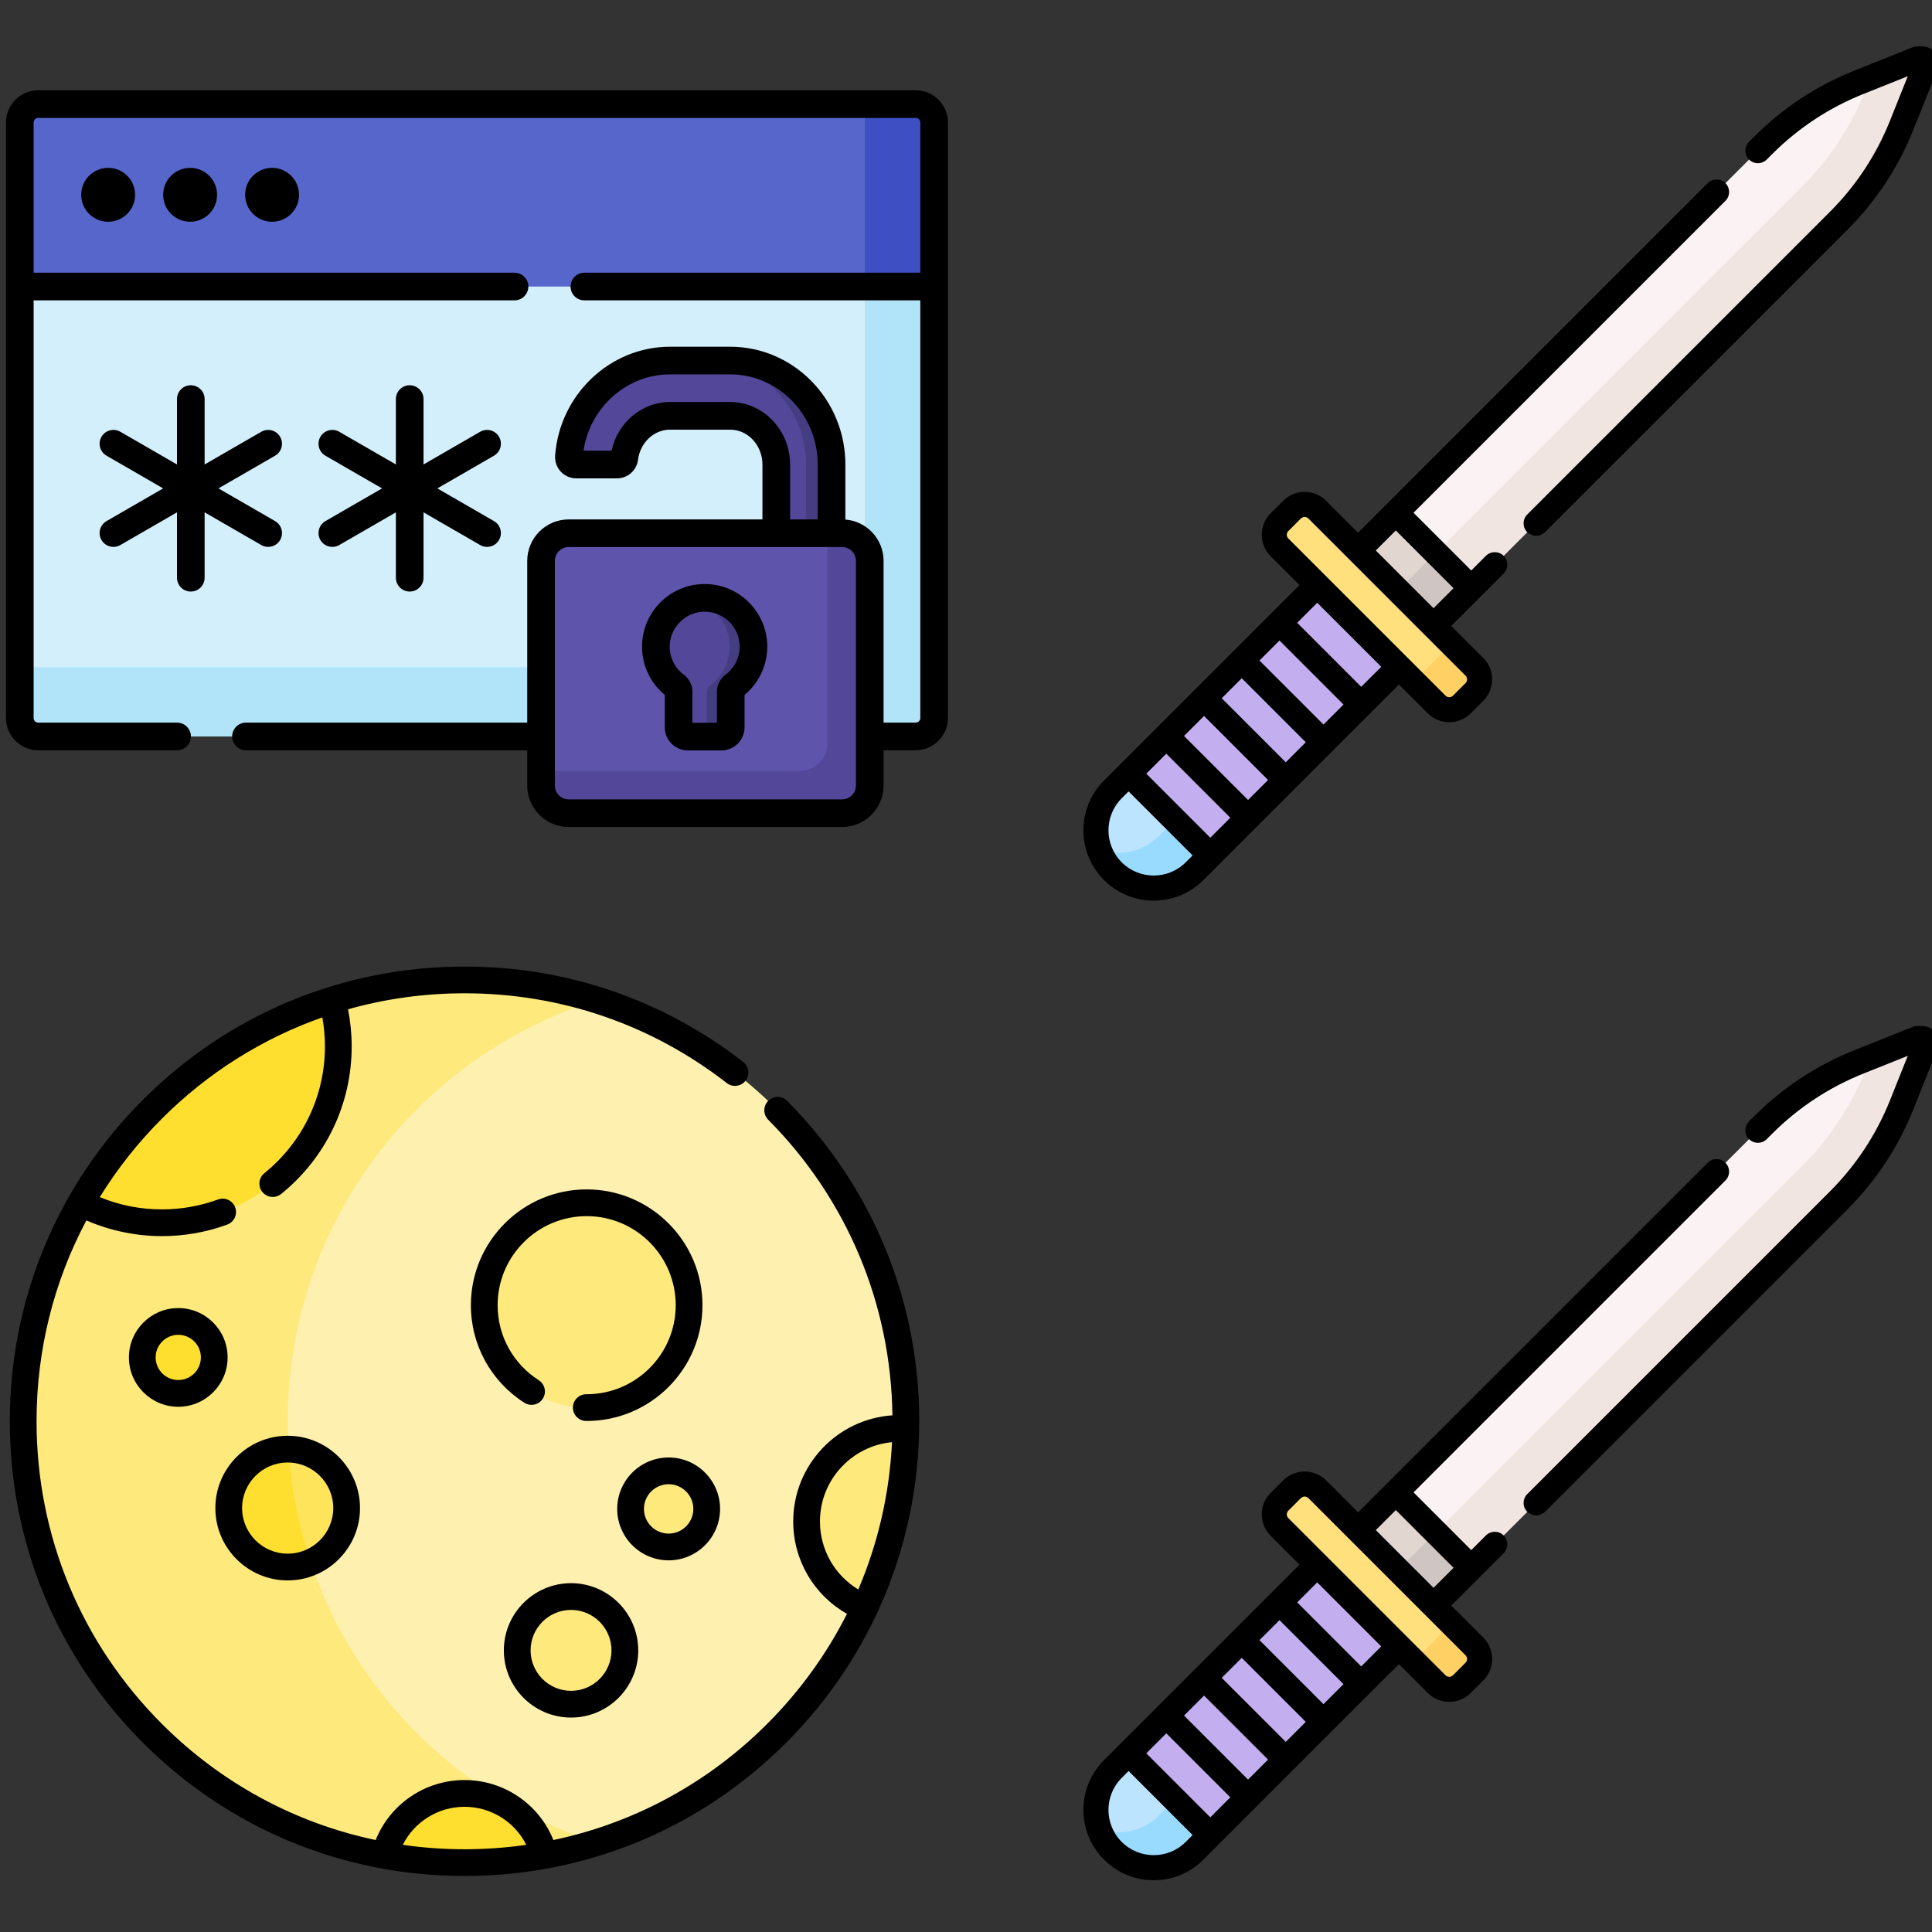 <?xml version="1.0" encoding="UTF-8" standalone="no"?>
<svg
   xmlns:dc="http://purl.org/dc/elements/1.1/"
   xmlns:cc="http://creativecommons.org/ns#"
   xmlns:rdf="http://www.w3.org/1999/02/22-rdf-syntax-ns#"
   xmlns:svg="http://www.w3.org/2000/svg"
   xmlns="http://www.w3.org/2000/svg"
   xmlns:sodipodi="http://sodipodi.sourceforge.net/DTD/sodipodi-0.dtd"
   xmlns:inkscape="http://www.inkscape.org/namespaces/inkscape"
   sodipodi:docname="02.svg"
   inkscape:version="1.0 (4035a4fb49, 2020-05-01)"
   id="svg1034"
   version="1.1"
   viewBox="0 0 135.467 135.467"
   height="512"
   width="512">
  <rect x="0" y="0" width="135.467" height="135.467" fill="#333333" stroke="none"/>
  <defs
     id="defs1028" />
  <sodipodi:namedview
     inkscape:window-maximized="1"
     inkscape:window-y="-9"
     inkscape:window-x="-9"
     inkscape:window-height="1001"
     inkscape:window-width="1920"
     units="px"
     showgrid="false"
     inkscape:document-rotation="0"
     inkscape:current-layer="layer1"
     inkscape:document-units="mm"
     inkscape:cy="271.76981"
     inkscape:cx="400"
     inkscape:zoom="0.98994949"
     inkscape:pageshadow="2"
     inkscape:pageopacity="0.0"
     borderopacity="1.0"
     bordercolor="#666666"
     pagecolor="#ffffff"
     id="base" />
  <g
     id="layer1"
     inkscape:groupmode="layer"
     inkscape:label="Layer 1">
    <g
       transform="matrix(0.129,0,0,0.129,0.42,-0.865)"
       id="g1726">
      <g
         id="g1668">
        <path
           d="M 494.47,406.997 H 17.53 c -5.532,0 -10.017,-4.485 -10.017,-10.017 V 162.454 l 5.009,-14.368 h 486.957 l 5.009,14.368 V 396.98 c -10e-4,5.532 -4.486,10.017 -10.018,10.017 z"
           fill="#d3effb"
           id="path1666" />
      </g>
      <g
         id="g1672">
        <path
           d="M 499.479,148.086 H 466.82 v 211.227 c 0,5.532 -4.485,10.017 -10.017,10.017 H 7.513 v 27.65 c 0,5.532 4.485,10.017 10.017,10.017 h 476.94 c 5.532,0 10.017,-4.485 10.017,-10.017 V 162.454 Z"
           fill="#b1e4f9"
           id="path1670" />
      </g>
      <g
         id="g1676">
        <path
           d="M 504.487,162.454 H 7.513 V 73.285 c 0,-5.523 4.477,-10 10,-10 h 476.974 c 5.523,0 10,4.477 10,10 z"
           fill="#5766cb"
           id="path1674" />
      </g>
      <g
         id="g1680">
        <path
           d="m 494.47,63.285 h -27.65 v 99.169 h 37.667 V 73.302 c 0,-5.532 -4.485,-10.017 -10.017,-10.017 z"
           fill="#3d4fc3"
           id="path1678" />
      </g>
      <g
         id="g1686">
        <g
           id="g1684">
          <path
             d="m 448.73,324.227 h -30.051 v -65.022 c 0,-14.598 -11.231,-26.474 -25.037,-26.474 h -32.738 c -12.674,0 -23.179,10.009 -24.816,22.944 -0.255,2.011 -1.943,3.53 -3.971,3.53 h -22.143 c -2.343,0 -4.173,-2.002 -3.999,-4.339 2.166,-29.149 25.975,-52.187 54.929,-52.187 h 32.738 c 30.376,0 55.088,25.357 55.088,56.525 z"
             fill="#524798"
             id="path1682" />
        </g>
      </g>
      <g
         id="g1692">
        <g
           id="g1690">
          <path
             d="m 393.641,202.679 h -13.877 c 30.376,0 55.088,25.357 55.088,56.525 v 65.022 h 13.877 v -65.022 c 0.001,-31.168 -24.712,-56.525 -55.088,-56.525 z"
             fill="#453d81"
             id="path1688" />
        </g>
      </g>
      <g
         id="g1696">
        <path
           d="M 454.498,448.715 H 305.832 c -8.284,0 -15,-6.716 -15,-15 V 311.542 c 0,-8.284 6.716,-15 15,-15 h 148.666 c 8.284,0 15,6.716 15,15 v 122.173 c 0,8.284 -6.716,15 -15,15 z"
           fill="#5e54ac"
           id="path1694" />
      </g>
      <g
         id="g1700">
        <path
           d="M 454.472,296.542 H 446.5 v 114.149 c 0,8.298 -6.727,15.026 -15.026,15.026 H 290.832 v 7.972 c 0,8.298 6.727,15.026 15.026,15.026 h 148.615 c 8.299,0 15.026,-6.727 15.026,-15.026 V 311.568 c -0.001,-8.299 -6.728,-15.026 -15.027,-15.026 z"
           fill="#524798"
           id="path1698" />
      </g>
      <g
         id="g1704">
        <path
           d="m 406.287,358.192 c 0,-15.209 -12.801,-27.428 -28.217,-26.47 -13.211,0.821 -23.961,11.576 -24.777,24.788 -0.581,9.407 3.748,17.833 10.665,22.975 1.024,0.761 1.641,1.95 1.641,3.226 v 19.361 c 0,2.766 2.242,5.009 5.009,5.009 h 18.312 c 2.766,0 5.009,-2.242 5.009,-5.009 v -19.363 c 0,-1.268 0.605,-2.455 1.624,-3.211 6.511,-4.833 10.734,-12.574 10.734,-21.306 z"
           fill="#524798"
           id="path1702" />
      </g>
      <g
         id="g1708">
        <path
           d="m 378.071,331.721 c -1.637,0.102 -3.235,0.357 -4.782,0.749 11.513,2.893 20.039,13.31 20.039,25.721 0,8.732 -4.223,16.473 -10.735,21.305 -1.018,0.756 -1.624,1.943 -1.624,3.211 v 19.363 c 0,2.766 -2.242,5.009 -5.009,5.009 h 12.96 c 2.766,0 5.009,-2.242 5.009,-5.009 v -19.363 c 0,-1.268 0.605,-2.455 1.624,-3.211 6.512,-4.832 10.735,-12.573 10.735,-21.305 -0.001,-15.208 -12.802,-27.427 -28.217,-26.47 z"
           fill="#453d81"
           id="path1706" />
      </g>
      <g
         id="g1724">
        <path
           d="M 494.47,55.772 H 17.53 C 7.864,55.772 0,63.636 0,73.302 V 396.98 c 0,9.666 7.864,17.53 17.53,17.53 h 75.473 c 4.149,0 7.513,-3.363 7.513,-7.513 0,-4.15 -3.364,-7.513 -7.513,-7.513 H 17.53 c -1.381,0 -2.504,-1.123 -2.504,-2.504 V 169.967 H 276.41 c 4.15,0 7.513,-3.363 7.513,-7.513 0,-4.15 -3.363,-7.513 -7.513,-7.513 H 15.026 v -81.64 c 0,-1.381 1.124,-2.504 2.504,-2.504 h 476.94 c 1.381,0 2.504,1.123 2.504,2.504 v 81.64 H 314.381 c -4.15,0 -7.513,3.363 -7.513,7.513 0,4.15 3.363,7.513 7.513,7.513 H 496.974 V 396.98 c 0,1.381 -1.123,2.504 -2.504,2.504 h -17.46 v -87.917 c 0,-11.831 -9.166,-21.556 -20.768,-22.462 v -29.901 c 0,-35.31 -28.083,-64.038 -62.601,-64.038 h -32.738 c -32.537,0 -59.956,25.979 -62.421,59.145 -0.237,3.199 0.877,6.38 3.057,8.728 2.171,2.337 5.245,3.678 8.434,3.678 h 22.142 c 5.784,0 10.696,-4.342 11.424,-10.099 1.182,-9.335 8.647,-16.375 17.364,-16.375 h 32.738 c 9.663,0 17.524,8.506 17.524,18.961 v 29.824 H 305.858 c -12.427,0 -22.539,10.111 -22.539,22.539 v 87.917 H 130.442 c -4.149,0 -7.513,3.363 -7.513,7.513 0,4.15 3.364,7.513 7.513,7.513 h 152.877 v 19.179 c 0,12.427 10.111,22.539 22.539,22.539 h 148.614 c 12.427,0 22.539,-10.111 22.539,-22.539 V 414.51 h 17.46 c 9.666,0 17.53,-7.864 17.53,-17.53 V 73.302 C 512,63.636 504.136,55.772 494.47,55.772 Z M 393.641,225.218 h -32.738 c -15.271,0 -28.433,11.183 -31.75,26.474 h -15.268 c 3.544,-23.553 23.529,-41.5 47.018,-41.5 h 32.738 c 26.233,0 47.575,21.987 47.575,49.012 v 29.824 H 426.19 v -29.824 c 10e-4,-18.739 -14.601,-33.986 -32.549,-33.986 z m 68.344,208.471 c 0,4.143 -3.37,7.513 -7.513,7.513 H 305.858 c -4.143,0 -7.513,-3.37 -7.513,-7.513 V 311.568 c 0,-4.143 3.37,-7.513 7.513,-7.513 h 148.614 c 4.143,0 7.513,3.37 7.513,7.513 z"
           id="path1710" />
        <circle
           cx="55.532"
           cy="112.588"
           r="14.65"
           id="circle1712" />
        <circle
           cx="100.084"
           cy="112.588"
           r="14.65"
           id="circle1714" />
        <circle
           cx="144.636"
           cy="112.588"
           r="14.65"
           id="circle1716" />
        <path
           d="m 138.748,302.959 c 3.53,2.055 8.176,0.877 10.263,-2.75 2.075,-3.593 0.844,-8.188 -2.75,-10.263 l -30.779,-17.771 30.779,-17.771 c 3.594,-2.075 4.825,-6.67 2.75,-10.263 -2.075,-3.594 -6.67,-4.823 -10.263,-2.75 l -30.779,17.77 V 223.62 c 0,-4.15 -3.364,-7.513 -7.513,-7.513 -4.149,0 -7.513,3.363 -7.513,7.513 v 35.541 l -30.779,-17.77 c -3.594,-2.074 -8.189,-0.845 -10.263,2.75 -2.075,3.593 -0.844,8.188 2.75,10.263 l 30.779,17.771 -30.779,17.771 c -3.594,2.075 -4.825,6.67 -2.75,10.263 2.087,3.627 6.733,4.805 10.263,2.75 l 30.779,-17.77 v 35.541 c 0,4.15 3.364,7.513 7.513,7.513 4.149,0 7.513,-3.363 7.513,-7.513 v -35.541 z"
           id="path1718" />
        <path
           d="m 170.881,300.209 c 2.087,3.627 6.733,4.805 10.263,2.75 l 30.78,-17.771 v 35.541 c 0,4.15 3.364,7.513 7.513,7.513 4.149,0 7.513,-3.363 7.513,-7.513 v -35.541 l 30.779,17.77 c 3.53,2.055 8.176,0.877 10.263,-2.75 2.075,-3.593 0.843,-8.188 -2.75,-10.263 l -30.779,-17.771 30.779,-17.771 c 3.593,-2.075 4.825,-6.67 2.75,-10.263 -2.076,-3.594 -6.671,-4.823 -10.263,-2.75 l -30.779,17.77 v -35.541 c 0,-4.15 -3.364,-7.513 -7.513,-7.513 -4.149,0 -7.513,3.363 -7.513,7.513 v 35.541 l -30.78,-17.771 c -3.594,-2.074 -8.188,-0.845 -10.263,2.75 -2.075,3.593 -0.844,8.188 2.75,10.263 l 30.779,17.771 -30.779,17.771 c -3.594,2.078 -4.825,6.672 -2.75,10.265 z"
           id="path1720" />
        <path
           d="m 403.07,333.386 c -6.916,-6.499 -15.965,-9.758 -25.464,-9.163 -17.08,1.06 -30.755,14.742 -31.809,31.823 -0.678,10.964 3.894,21.444 12.292,28.379 v 17.646 c 0,6.904 5.617,12.521 12.521,12.521 h 18.312 c 6.904,0 12.521,-5.617 12.521,-12.521 v -17.648 c 7.769,-6.435 12.358,-16.111 12.358,-26.231 -10e-4,-9.356 -3.912,-18.397 -10.731,-24.806 z m -11.99,40.075 c -2.921,2.164 -4.664,5.621 -4.664,9.247 v 16.859 H 373.113 V 382.71 c 0,-3.618 -1.746,-7.079 -4.672,-9.256 -5.189,-3.856 -8.048,-10.017 -7.649,-16.481 0.579,-9.372 8.374,-17.171 17.744,-17.753 5.324,-0.328 10.381,1.486 14.243,5.116 3.866,3.633 5.995,8.554 5.995,13.856 0,6.074 -2.806,11.641 -7.694,15.269 z"
           id="path1722" />
      </g>
    </g>
    <g
       transform="matrix(0.125,0,0,0.125,0.688,67.772)"
       id="g1867">
      <g
         id="g1851">
        <g
           id="XMLID_32_">
          <g
             id="g1823">
            <circle
               cx="255.07"
               cy="255.07"
               fill="#fef0ae"
               r="247.57"
               id="circle1821" />
          </g>
        </g>
        <path
           d="M 155.87,255.07 C 155.87,144.186 228.784,50.332 329.269,18.811 305.848,11.464 280.916,7.5 255.07,7.5 118.34,7.5 7.5,118.34 7.5,255.07 c 0,136.73 110.84,247.57 247.57,247.57 25.846,0 50.785,-3.966 74.207,-11.314 C 228.792,459.806 155.87,365.955 155.87,255.07 Z"
           fill="#fee97d"
           id="path1826" />
        <g
           id="XMLID_222_">
          <g
             id="g1848">
            <path
               d="m 502.59,259.21 h 0.01 c -0.58,35.83 -8.78,69.81 -23.04,100.39 l -0.02,-0.01 c -19.11,-7.74 -32.59,-26.46 -32.59,-48.35 0,-28.8 23.35,-52.15 52.15,-52.15 1.17,0 2.33,0.05 3.49,0.12 z"
               fill="#fee97d"
               id="path1828" />
            <path
               d="m 255.07,463.83 c 21.57,0 39.7,14.77 44.8,34.76 -14.53,2.66 -29.5,4.05 -44.8,4.05 -15.3,0 -30.27,-1.39 -44.8,-4.05 5.1,-19.99 23.23,-34.76 44.8,-34.76 z"
               fill="#fedf30"
               id="path1830" />
            <g
               fill="#fee97d"
               id="g1838">
              <path
                 d="m 314.82,353.39 c 16.67,0 30.19,13.52 30.19,30.19 0,16.68 -13.52,30.19 -30.19,30.19 -16.68,0 -30.2,-13.51 -30.2,-30.19 0,-16.67 13.52,-30.19 30.2,-30.19 z"
                 id="path1832" />
              <circle
                 cx="369.56"
                 cy="304.23"
                 r="21.35"
                 id="circle1834" />
              <circle
                 cx="323.58"
                 cy="189.96"
                 r="57.45"
                 id="circle1836" />
            </g>
            <circle
               cx="155.87"
               cy="303.77"
               fill="#fee45a"
               r="33.07"
               id="circle1840" />
            <path
               d="m 155.87,336.84 c 4.585,0 8.953,-0.935 12.923,-2.623 -6.789,-20.134 -11.059,-41.427 -12.435,-63.505 -0.163,-0.002 -0.324,-0.012 -0.488,-0.012 -18.27,0 -33.07,14.81 -33.07,33.07 0,18.26 14.8,33.07 33.07,33.07 z"
               fill="#fedf30"
               id="path1842" />
            <path
               d="m 94.49,199.07 c 11.15,0 20.19,9.04 20.19,20.18 0,11.15 -9.04,20.19 -20.19,20.19 -11.15,0 -20.18,-9.04 -20.18,-20.19 0,-11.14 9.03,-20.18 20.18,-20.18 z"
               fill="#fedf30"
               id="path1844" />
            <path
               d="m 180.82,18.84 c 2.24,8.27 3.45,16.97 3.45,25.95 0,54.63 -44.29,98.92 -98.93,98.92 -16.4,0 -31.87,-4 -45.49,-11.06 H 39.84 C 70.49,78.87 120.72,37.7 180.82,18.83 Z"
               fill="#fedf30"
               id="path1846" />
          </g>
        </g>
      </g>
      <g
         id="g1865">
        <path
           d="m 436.052,75.342 c -2.919,-2.938 -7.667,-2.955 -10.607,-0.037 -2.939,2.919 -2.955,7.668 -0.037,10.607 44.182,44.488 68.843,103.263 69.691,165.823 -31.034,2.068 -55.654,27.959 -55.654,59.507 0,21.751 11.616,41.339 30.155,51.844 -11.377,22.54 -26.403,43.367 -44.775,61.739 -33.353,33.353 -74.797,55.667 -119.901,65.144 -8.085,-20.116 -27.678,-33.643 -49.855,-33.643 -22.175,0 -41.76,13.53 -49.844,33.645 C 160.117,480.494 118.67,458.18 85.314,424.825 39.972,379.482 15,319.195 15,255.07 c 0,-39.937 9.69,-78.383 27.951,-112.659 13.303,5.769 27.816,8.802 42.394,8.802 12.585,0 24.907,-2.177 36.623,-6.471 3.889,-1.425 5.886,-5.734 4.461,-9.623 -1.425,-3.889 -5.734,-5.887 -9.623,-4.461 -10.057,3.686 -20.642,5.555 -31.46,5.555 -12.152,0 -23.845,-2.315 -34.867,-6.884 9.745,-15.79 21.387,-30.564 34.837,-44.014 25.829,-25.829 56.513,-45.037 89.987,-56.795 0.967,5.355 1.463,10.801 1.463,16.272 0,27.729 -12.385,53.651 -33.979,71.116 -3.221,2.605 -3.72,7.328 -1.115,10.548 1.482,1.833 3.65,2.784 5.836,2.784 1.657,0 3.324,-0.546 4.712,-1.669 25.132,-20.328 39.546,-50.5 39.546,-82.779 0,-7.009 -0.69,-13.987 -2.05,-20.827 C 210.717,18.061 232.657,15 255.07,15 c 53.826,0 104.7,17.416 147.122,50.364 3.272,2.541 7.984,1.949 10.524,-1.323 2.541,-3.271 1.949,-7.983 -1.323,-10.524 C 366.315,18.506 312.259,0 255.07,0 186.938,0 122.885,26.532 74.708,74.708 26.532,122.885 0,186.938 0,255.07 c 0,68.132 26.532,132.186 74.708,180.362 48.176,48.177 112.23,74.708 180.362,74.708 68.132,0 132.186,-26.532 180.362,-74.708 C 483.609,387.256 510.14,323.202 510.14,255.07 510.141,187.279 483.829,123.451 436.052,75.342 Z M 220.444,492.668 c 6.458,-12.878 19.732,-21.341 34.626,-21.341 14.895,0 28.173,8.461 34.632,21.34 -11.372,1.633 -22.937,2.474 -34.632,2.474 -11.693,0 -23.256,-0.84 -34.626,-2.473 z M 454.446,311.242 c 0,-23.192 17.773,-42.304 40.412,-44.449 -1.376,28.818 -7.833,56.702 -18.915,82.633 -13.251,-8.002 -21.497,-22.327 -21.497,-38.184 z"
           id="path1853" />
        <path
           d="m 323.68,239.906 c -0.106,-0.003 -0.213,-0.007 -0.32,-0.006 -4.119,0 -7.472,3.326 -7.499,7.451 -0.026,4.108 3.255,7.466 7.35,7.547 0.125,0.004 0.249,0.007 0.375,0.007 35.813,0 64.95,-29.136 64.95,-64.95 0,-35.814 -29.136,-64.95 -64.95,-64.95 -35.814,0 -64.95,29.136 -64.95,64.95 0,22.245 11.207,42.7 29.979,54.72 3.485,2.232 8.125,1.217 10.36,-2.272 2.233,-3.489 1.216,-8.127 -2.272,-10.361 -14.444,-9.248 -23.067,-24.981 -23.067,-42.087 0,-27.542 22.407,-49.95 49.95,-49.95 27.543,0 49.95,22.407 49.95,49.95 -0.002,27.511 -22.358,49.899 -49.856,49.951 z"
           id="path1855" />
        <path
           d="m 155.868,344.338 c 22.37,0 40.568,-18.199 40.568,-40.568 0,-22.369 -18.199,-40.568 -40.568,-40.568 -22.369,0 -40.568,18.199 -40.568,40.568 0,22.369 18.198,40.568 40.568,40.568 z m 0,-66.136 c 14.099,0 25.568,11.47 25.568,25.568 0,14.098 -11.47,25.568 -25.568,25.568 -14.098,0 -25.568,-11.47 -25.568,-25.568 0,-14.098 11.469,-25.568 25.568,-25.568 z"
           id="path1857" />
        <path
           d="m 94.491,191.57 c -15.265,0 -27.685,12.419 -27.685,27.685 0,15.266 12.419,27.685 27.685,27.685 15.266,0 27.685,-12.419 27.685,-27.685 0,-15.266 -12.42,-27.685 -27.685,-27.685 z m 0,40.369 c -6.994,0 -12.685,-5.69 -12.685,-12.685 0,-6.995 5.69,-12.685 12.685,-12.685 6.995,0 12.685,5.69 12.685,12.685 0,6.995 -5.691,12.685 -12.685,12.685 z"
           id="path1859" />
        <path
           d="m 314.815,421.274 c 20.783,0 37.691,-16.908 37.691,-37.691 0,-20.783 -16.908,-37.691 -37.691,-37.691 -20.783,0 -37.691,16.908 -37.691,37.691 0,20.783 16.908,37.691 37.691,37.691 z m 0,-60.382 c 12.512,0 22.691,10.179 22.691,22.691 0,12.512 -10.179,22.691 -22.691,22.691 -12.512,0 -22.691,-10.179 -22.691,-22.691 0,-12.512 10.179,-22.691 22.691,-22.691 z"
           id="path1861" />
        <path
           d="m 398.412,304.231 c 0,-15.907 -12.941,-28.849 -28.848,-28.849 -15.907,0 -28.849,12.941 -28.849,28.849 0,15.908 12.941,28.849 28.849,28.849 15.907,0 28.848,-12.942 28.848,-28.849 z m -42.697,0 c 0,-7.636 6.212,-13.849 13.849,-13.849 7.636,0 13.848,6.212 13.848,13.849 0,7.637 -6.212,13.849 -13.848,13.849 -7.636,0 -13.849,-6.213 -13.849,-13.849 z"
           id="path1863" />
      </g>
    </g>
    <g
       transform="matrix(0.117,0,0,0.117,75.965,3.245)"
       id="g1962">
      <g
         id="g1954">
        <path
           d="M 202.558,354.617 157.383,309.442 407.013,59.812 C 423.327,43.498 442.786,30.667 464.207,22.098 L 500.111,7.737 c 2.608,-1.043 5.195,1.545 4.152,4.152 l -14.361,35.903 c -8.569,21.422 -21.399,40.88 -37.714,57.194 z"
           fill="#faf2f3"
           id="path1936" />
        <path
           d="M 452.187,104.983 202.557,354.613 181.343,333.4 430.973,83.77 C 447.286,67.457 460.12,48.005 468.69,26.579 l 2.991,-7.474 28.426,-11.37 c 2.609,-1.039 5.197,1.549 4.158,4.158 l -14.361,35.9 c -8.571,21.425 -21.405,40.877 -37.717,57.19 z"
           fill="#f0e5e0"
           id="path1938" />
        <path
           d="m 73.38,314.156 h 69.211 V 493.874 H 73.38 Z"
           fill="#c3aff0"
           transform="matrix(0.707,0.707,-0.707,0.707,317.31,41.976)"
           id="path1940" />
        <path
           d="m 17.636,494.364 c -13.514,-13.514 -13.514,-35.425 0,-48.94 l 9.411,-9.411 48.94,48.94 -9.411,9.411 c -13.515,13.515 -35.426,13.515 -48.94,0 z"
           fill="#bde4ff"
           id="path1942" />
        <path
           d="m 75.992,484.954 -9.412,9.412 c -13.513,13.513 -35.433,13.513 -48.946,0 -3.797,-3.797 -6.527,-8.266 -8.188,-13.025 12.148,4.257 26.205,1.527 35.921,-8.188 l 9.412,-9.412 z"
           fill="#99dbff"
           id="path1944" />
        <path
           d="m 173.83,285.26 h 41.94 v 63.88 h -41.94 z"
           fill="#e2d6d1"
           transform="matrix(0.707,-0.707,0.707,0.707,-167.239,230.65)"
           id="path1946" />
        <path
           d="m 185.808,314.179 h 41.94 v 30 h -41.94 z"
           fill="#cfc6c3"
           transform="matrix(0.707,-0.707,0.707,0.707,-172.201,242.628)"
           id="path1948" />
        <path
           d="m 211.511,394.603 -94.115,-94.115 c -4.158,-4.158 -4.158,-10.9 0,-15.058 l 7.529,-7.529 c 4.158,-4.158 10.9,-4.158 15.058,0 l 94.115,94.115 c 4.158,4.158 4.158,10.9 0,15.058 l -7.529,7.529 c -4.157,4.158 -10.899,4.158 -15.058,0 z"
           fill="#ffe07d"
           id="path1950" />
        <path
           d="m 234.101,387.076 -7.531,7.531 c -4.158,4.158 -10.896,4.151 -15.054,-0.007 l -21.213,-21.213 c 4.158,4.158 10.896,4.165 15.054,0.007 l 7.531,-7.531 c 4.158,-4.158 4.158,-10.904 0,-15.061 l 21.213,21.213 c 4.157,4.158 4.157,10.904 0,15.061 z"
           fill="#ffd064"
           id="path1952" />
      </g>
      <g
         id="g1960">
        <path
           d="m 241.231,305.372 -8.785,8.785 L 197.843,279.554 384.76,92.637 c 2.932,-2.932 2.932,-7.685 0,-10.617 -2.933,-2.932 -7.685,-2.932 -10.618,0 L 164.617,291.546 145.432,272.361 c -7.083,-7.082 -18.608,-7.081 -25.69,0 l -7.537,7.537 c -7.083,7.083 -7.083,18.607 0,25.69 L 129.506,322.889 12.345,440.05 C 4.384,448.011 0,458.595 0,469.853 c 0,11.258 4.384,21.842 12.345,29.802 7.96,7.96 18.544,12.345 29.802,12.345 11.258,0 21.842,-4.384 29.802,-12.345 l 117.161,-117.161 17.301,17.301 c 3.541,3.542 8.193,5.312 12.845,5.312 4.652,0 9.304,-1.771 12.845,-5.312 l 7.537,-7.537 c 7.083,-7.082 7.083,-18.607 0,-25.69 l -19.185,-19.185 31.394,-31.394 c 2.932,-2.932 2.932,-7.685 0,-10.617 -2.931,-2.932 -7.684,-2.932 -10.616,0 z m -97.34,101.108 -38.371,-38.371 11.993,-11.993 38.371,38.371 z m -22.61,22.609 -38.371,-38.371 11.993,-11.993 38.371,38.371 z m -22.609,22.61 -38.371,-38.371 11.993,-11.993 38.371,38.371 z M 49.684,423.945 88.055,462.316 76.062,474.309 37.691,435.938 Z m -26.722,65.093 c -10.579,-10.579 -10.579,-27.792 0,-38.371 l 4.112,-4.112 38.371,38.371 -4.112,4.112 c -10.579,10.579 -27.793,10.579 -38.371,0 z M 166.501,383.87 128.13,345.499 l 11.993,-11.993 38.371,38.371 z m 62.521,-2.228 -7.537,7.537 c -1.229,1.229 -3.228,1.228 -4.456,0 l -94.208,-94.208 c -1.228,-1.229 -1.228,-3.227 0,-4.456 l 7.537,-7.537 c 1.486,-1.228 2.971,-1.228 4.457,0 l 94.207,94.207 c 1.228,1.229 1.228,3.228 0,4.457 z m -53.788,-79.479 11.993,-11.993 34.603,34.603 -11.993,11.993 z"
           id="path1956" />
        <path
           d="m 497.817,0.268 -35.94,14.376 C 439.362,23.65 419.252,36.91 402.105,54.057 l -3.191,3.191 c -2.932,2.932 -2.932,7.685 0,10.617 2.933,2.932 7.685,2.932 10.618,0 l 3.191,-3.191 c 15.7,-15.701 34.114,-27.843 54.73,-36.089 l 26.602,-10.64 -10.641,26.602 c -8.245,20.615 -20.387,39.028 -36.088,54.73 L 266.004,280.598 c -2.932,2.932 -2.932,7.685 0,10.617 3.539,2.932 7.079,2.932 10.618,0 L 457.944,109.893 C 475.091,92.745 488.351,72.635 497.356,50.122 L 511.732,14.183 C 513.21,3.428 508.572,-1.21 497.817,0.268 Z"
           id="path1958" />
      </g>
    </g>
    <g
       id="g2011"
       transform="matrix(0.117,0,0,0.117,75.965,71.933)">
      <g
         id="g2003">
        <path
           id="path1985"
           fill="#faf2f3"
           d="M 202.558,354.617 157.383,309.442 407.013,59.812 C 423.327,43.498 442.786,30.667 464.207,22.098 L 500.111,7.737 c 2.608,-1.043 5.195,1.545 4.152,4.152 l -14.361,35.903 c -8.569,21.422 -21.399,40.88 -37.714,57.194 z" />
        <path
           id="path1987"
           fill="#f0e5e0"
           d="M 452.187,104.983 202.557,354.613 181.343,333.4 430.973,83.77 C 447.286,67.457 460.12,48.005 468.69,26.579 l 2.991,-7.474 28.426,-11.37 c 2.609,-1.039 5.197,1.549 4.158,4.158 l -14.361,35.9 c -8.571,21.425 -21.405,40.877 -37.717,57.19 z" />
        <path
           id="path1989"
           transform="matrix(0.707,0.707,-0.707,0.707,317.31,41.976)"
           fill="#c3aff0"
           d="m 73.38,314.156 h 69.211 V 493.874 H 73.38 Z" />
        <path
           id="path1991"
           fill="#bde4ff"
           d="m 17.636,494.364 c -13.514,-13.514 -13.514,-35.425 0,-48.94 l 9.411,-9.411 48.94,48.94 -9.411,9.411 c -13.515,13.515 -35.426,13.515 -48.94,0 z" />
        <path
           id="path1993"
           fill="#99dbff"
           d="m 75.992,484.954 -9.412,9.412 c -13.513,13.513 -35.433,13.513 -48.946,0 -3.797,-3.797 -6.527,-8.266 -8.188,-13.025 12.148,4.257 26.205,1.527 35.921,-8.188 l 9.412,-9.412 z" />
        <path
           id="path1995"
           transform="matrix(0.707,-0.707,0.707,0.707,-167.239,230.65)"
           fill="#e2d6d1"
           d="m 173.83,285.26 h 41.94 v 63.88 h -41.94 z" />
        <path
           id="path1997"
           transform="matrix(0.707,-0.707,0.707,0.707,-172.201,242.628)"
           fill="#cfc6c3"
           d="m 185.808,314.179 h 41.94 v 30 h -41.94 z" />
        <path
           id="path1999"
           fill="#ffe07d"
           d="m 211.511,394.603 -94.115,-94.115 c -4.158,-4.158 -4.158,-10.9 0,-15.058 l 7.529,-7.529 c 4.158,-4.158 10.9,-4.158 15.058,0 l 94.115,94.115 c 4.158,4.158 4.158,10.9 0,15.058 l -7.529,7.529 c -4.157,4.158 -10.899,4.158 -15.058,0 z" />
        <path
           id="path2001"
           fill="#ffd064"
           d="m 234.101,387.076 -7.531,7.531 c -4.158,4.158 -10.896,4.151 -15.054,-0.007 l -21.213,-21.213 c 4.158,4.158 10.896,4.165 15.054,0.007 l 7.531,-7.531 c 4.158,-4.158 4.158,-10.904 0,-15.061 l 21.213,21.213 c 4.157,4.158 4.157,10.904 0,15.061 z" />
      </g>
      <g
         id="g2009">
        <path
           id="path2005"
           d="m 241.231,305.372 -8.785,8.785 L 197.843,279.554 384.76,92.637 c 2.932,-2.932 2.932,-7.685 0,-10.617 -2.933,-2.932 -7.685,-2.932 -10.618,0 L 164.617,291.546 145.432,272.361 c -7.083,-7.082 -18.608,-7.081 -25.69,0 l -7.537,7.537 c -7.083,7.083 -7.083,18.607 0,25.69 L 129.506,322.889 12.345,440.05 C 4.384,448.011 0,458.595 0,469.853 c 0,11.258 4.384,21.842 12.345,29.802 7.96,7.96 18.544,12.345 29.802,12.345 11.258,0 21.842,-4.384 29.802,-12.345 l 117.161,-117.161 17.301,17.301 c 3.541,3.542 8.193,5.312 12.845,5.312 4.652,0 9.304,-1.771 12.845,-5.312 l 7.537,-7.537 c 7.083,-7.082 7.083,-18.607 0,-25.69 l -19.185,-19.185 31.394,-31.394 c 2.932,-2.932 2.932,-7.685 0,-10.617 -2.931,-2.932 -7.684,-2.932 -10.616,0 z m -97.34,101.108 -38.371,-38.371 11.993,-11.993 38.371,38.371 z m -22.61,22.609 -38.371,-38.371 11.993,-11.993 38.371,38.371 z m -22.609,22.61 -38.371,-38.371 11.993,-11.993 38.371,38.371 z M 49.684,423.945 88.055,462.316 76.062,474.309 37.691,435.938 Z m -26.722,65.093 c -10.579,-10.579 -10.579,-27.792 0,-38.371 l 4.112,-4.112 38.371,38.371 -4.112,4.112 c -10.579,10.579 -27.793,10.579 -38.371,0 z M 166.501,383.87 128.13,345.499 l 11.993,-11.993 38.371,38.371 z m 62.521,-2.228 -7.537,7.537 c -1.229,1.229 -3.228,1.228 -4.456,0 l -94.208,-94.208 c -1.228,-1.229 -1.228,-3.227 0,-4.456 l 7.537,-7.537 c 1.486,-1.228 2.971,-1.228 4.457,0 l 94.207,94.207 c 1.228,1.229 1.228,3.228 0,4.457 z m -53.788,-79.479 11.993,-11.993 34.603,34.603 -11.993,11.993 z" />
        <path
           id="path2007"
           d="m 497.817,0.268 -35.94,14.376 C 439.362,23.65 419.252,36.91 402.105,54.057 l -3.191,3.191 c -2.932,2.932 -2.932,7.685 0,10.617 2.933,2.932 7.685,2.932 10.618,0 l 3.191,-3.191 c 15.7,-15.701 34.114,-27.843 54.73,-36.089 l 26.602,-10.64 -10.641,26.602 c -8.245,20.615 -20.387,39.028 -36.088,54.73 L 266.004,280.598 c -2.932,2.932 -2.932,7.685 0,10.617 3.539,2.932 7.079,2.932 10.618,0 L 457.944,109.893 C 475.091,92.745 488.351,72.635 497.356,50.122 L 511.732,14.183 C 513.21,3.428 508.572,-1.21 497.817,0.268 Z" />
      </g>
    </g>
  </g>
</svg>

